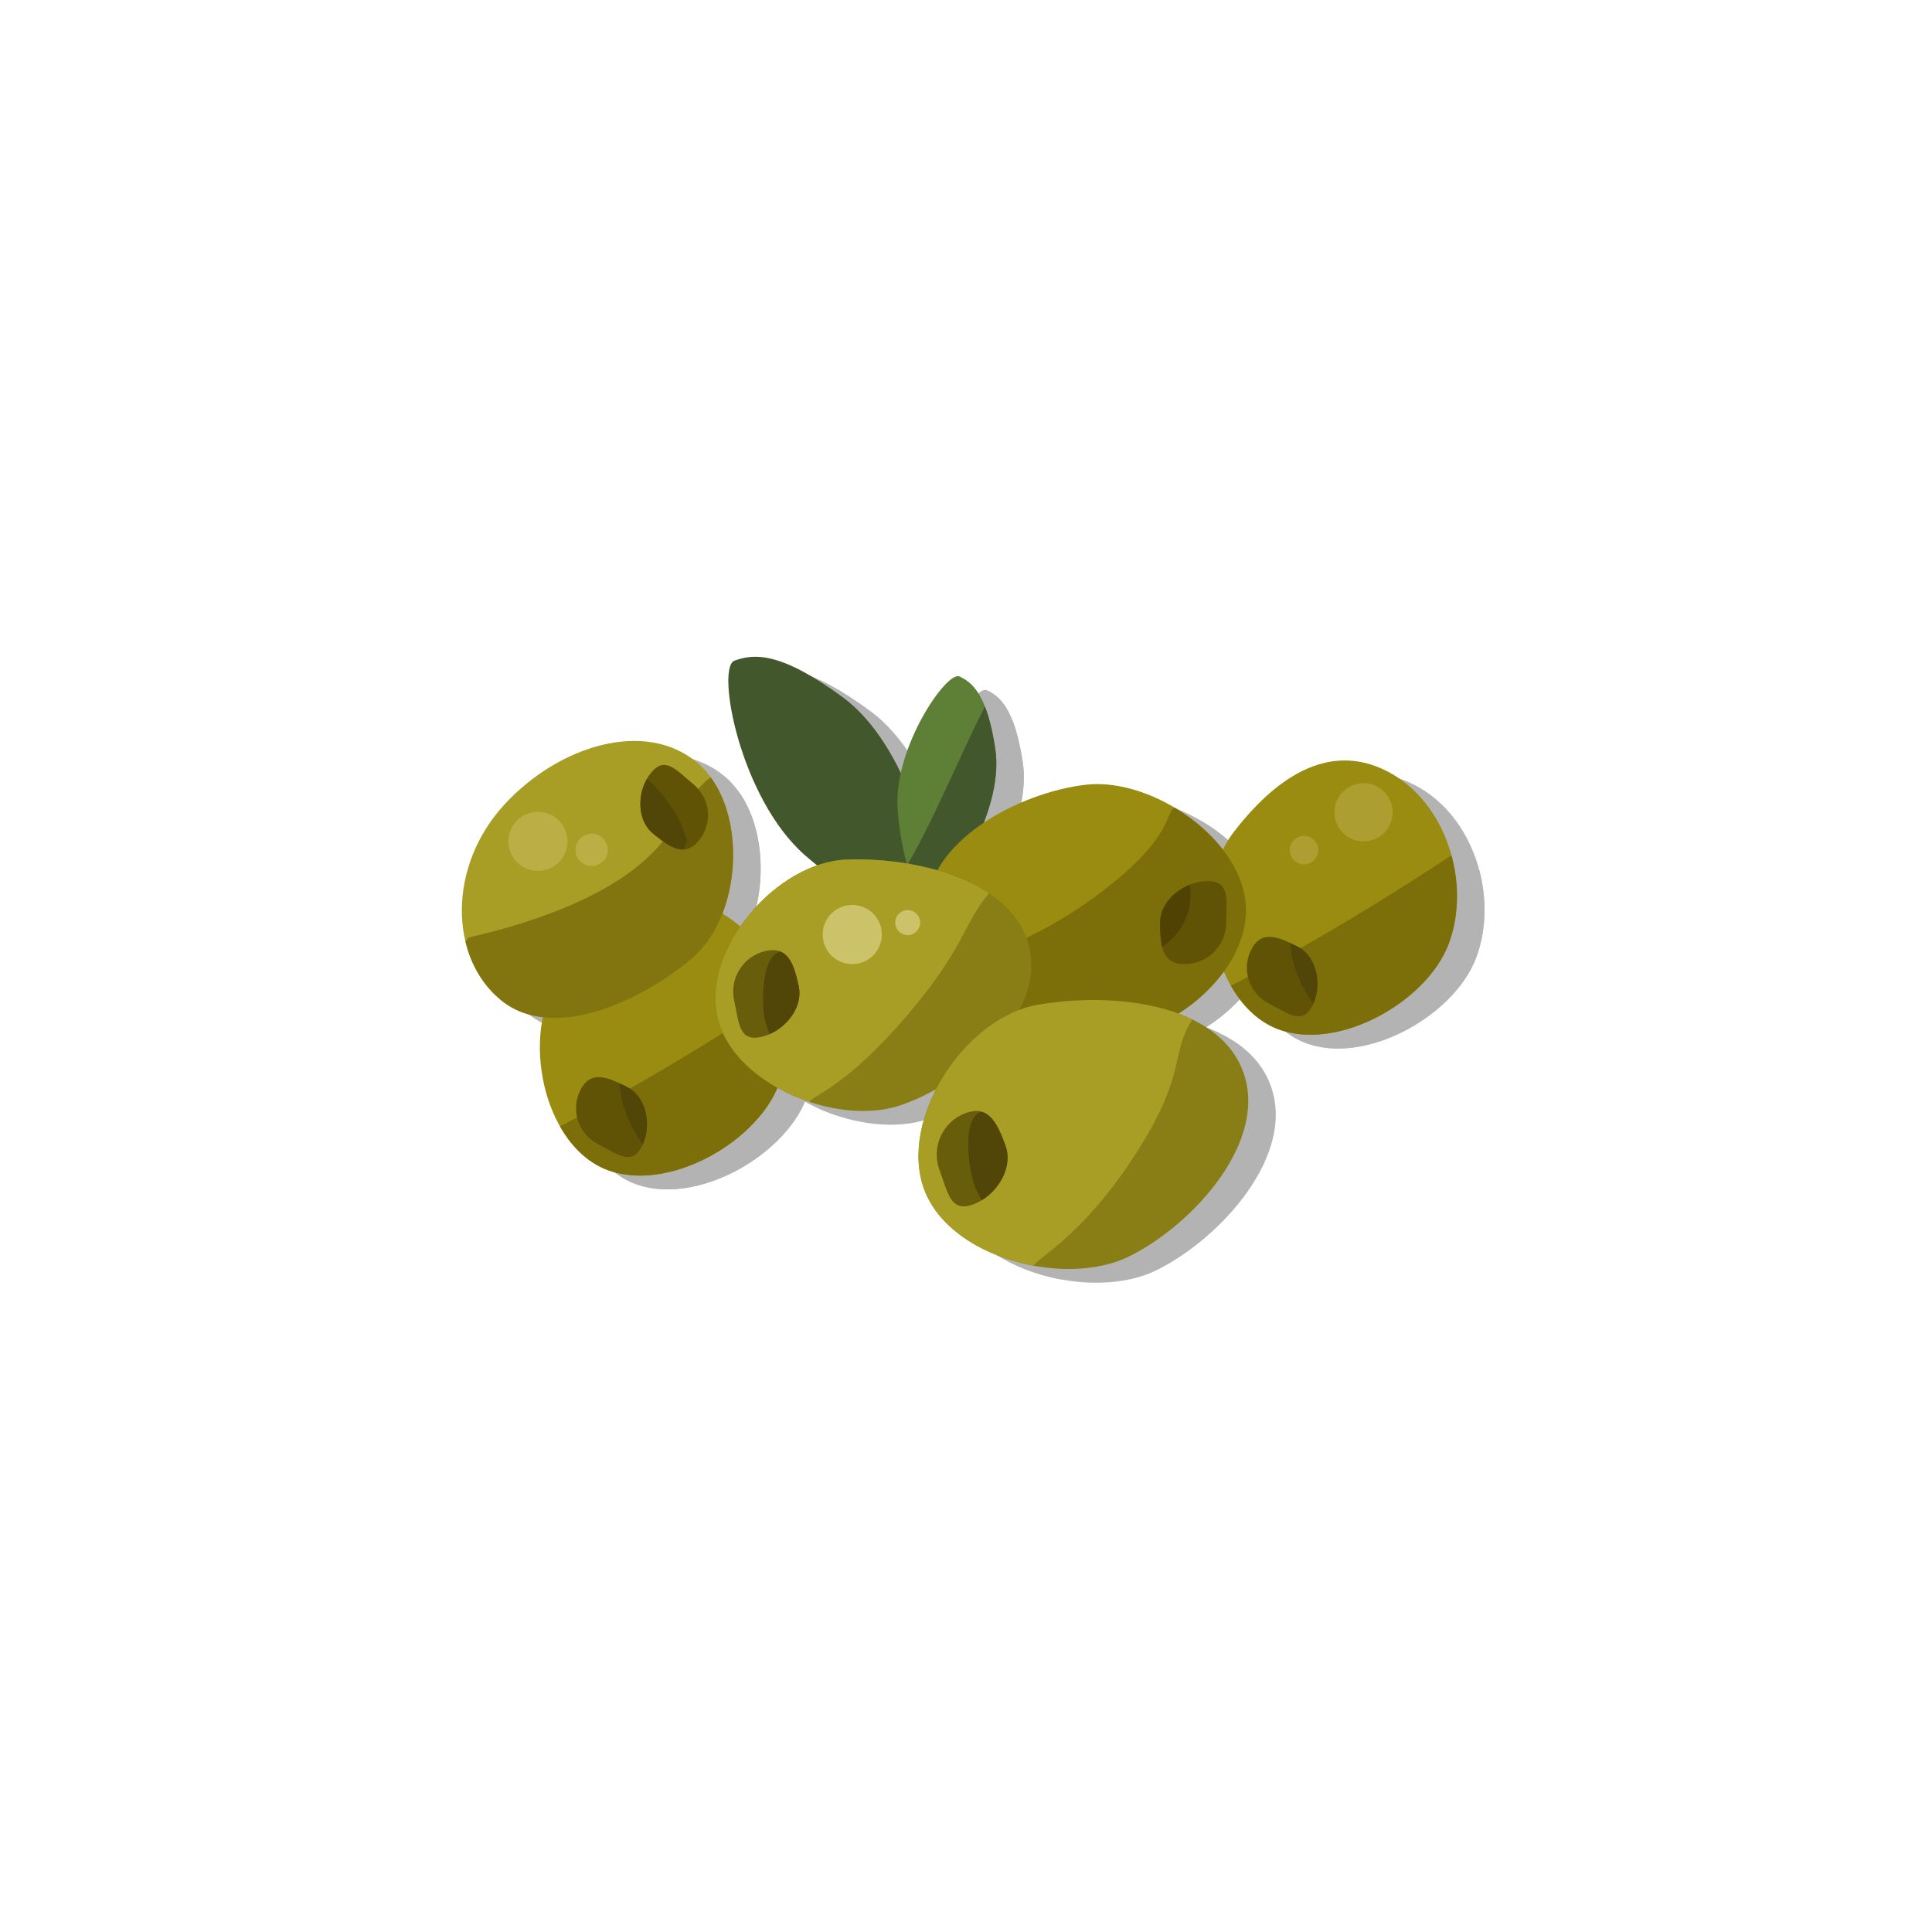 <?xml version="1.0" encoding="utf-8"?>
<!-- Generator: Adobe Illustrator 18.1.1, SVG Export Plug-In . SVG Version: 6.00 Build 0)  -->
<svg version="1.1" id="Layer_2" xmlns="http://www.w3.org/2000/svg" xmlns:xlink="http://www.w3.org/1999/xlink" x="0px" y="0px"
	 width="450px" height="450px" viewBox="-74 76 450 450" enable-background="new -74 76 450 450" xml:space="preserve">
<g>
	<g opacity="0.3">
		<path d="M228.281,318.108c-13.877-7.133-18.285-32.291-8.726-44.824c9.559-12.535,22.069-21.57,35.947-14.439
			c13.877,7.132,19.64,26.173,14.304,40.265C264.471,313.201,242.158,325.238,228.281,318.108z"/>
		<path d="M219.11,308.803c2.285,4.032,5.367,7.349,9.171,9.305c13.877,7.131,36.19-4.906,41.525-18.998
			c2.422-6.397,2.549-13.811,0.674-20.669C253.844,289.382,236.797,299.697,219.11,308.803z"/>
		<path d="M227.89,312.903c-4.579-2.353-6.383-7.974-4.029-12.554c2.352-4.578,6.235-3.001,10.815-0.649
			c4.578,2.353,5.767,9.172,3.413,13.75C235.736,318.03,232.47,315.256,227.89,312.903z"/>
		<path d="M238.275,313.038c2.085-4.565,0.845-11.053-3.6-13.337c-0.614-0.315-1.214-0.614-1.801-0.889
			C233.199,303.883,235.3,308.702,238.275,313.038z"/>
		<circle cx="250.001" cy="268.391" r="6.78"/>
		<circle cx="236.128" cy="277.207" r="3.313"/>
		<path d="M72.058,350.902c-13.954-7.173-18.388-32.47-8.774-45.074c9.612-12.605,22.192-21.691,36.147-14.519
			c13.954,7.172,19.751,26.318,14.383,40.489C108.449,345.969,86.012,358.074,72.058,350.902z"/>
		<path d="M62.836,341.546c2.298,4.054,5.396,7.39,9.222,9.356c13.954,7.171,36.391-4.933,41.756-19.104
			c2.437-6.432,2.565-13.887,0.679-20.784C97.764,322.017,80.622,332.389,62.836,341.546z"/>
		<path d="M71.666,345.67c-4.604-2.366-6.418-8.019-4.051-12.623c2.365-4.604,6.269-3.019,10.874-0.653
			c4.604,2.366,5.8,9.224,3.433,13.826C79.556,350.825,76.271,348.036,71.666,345.67z"/>
		<path d="M82.109,345.805c2.094-4.59,0.85-11.115-3.621-13.411c-0.617-0.317-1.221-0.617-1.811-0.893
			C77.004,336.599,79.118,341.444,82.109,345.805z"/>
		<path d="M150.615,296.362c0.846-15.625-6.997-43.752-21.826-54.69c-14.829-10.937-20.929-10.157-25.3-8.594
			c-4.373,1.562,1.228,32.033,16.396,45.314C135.054,291.674,150.615,296.362,150.615,296.362z"/>
		<path d="M147.836,291.849c8.217-7.374,18.335-25.317,16.396-38.173c-1.942-12.854-5.377-15.509-8.337-16.91
			c-2.962-1.402-15.365,16.595-14.425,30.787C142.411,281.747,147.836,291.849,147.836,291.849z"/>
		<path d="M161.81,243.752c-0.015,0.029-0.03,0.057-0.044,0.085c-2.744,5.396-5.23,10.913-7.781,16.402
			c-3.136,6.755-6.44,13.908-10.288,20.512c1.86,6.85,4.139,11.098,4.139,11.098c8.217-7.374,18.335-25.317,16.396-38.173
			C163.572,249.307,162.738,246.117,161.81,243.752z"/>
		<path d="M222.621,291.268c0,16.181-21.114,32.174-37.207,29.298c-16.093-2.875-37.207-13.117-37.207-29.298
			c0-16.181,21.682-27.54,37.207-29.297C200.944,260.213,222.621,275.088,222.621,291.268z"/>
		<path d="M205.937,267.288c-2.198,1.542-0.426,7.176-17.273,19.879c-16.851,12.702-26.563,13.024-33.961,18.694
			c7.507,7.789,20.183,12.824,30.711,14.705c16.094,2.876,37.207-13.117,37.207-29.298
			C222.621,281.804,215.201,272.791,205.937,267.288z"/>
		<path d="M218.009,294.096c0,5.338-4.331,9.667-9.669,9.667c-5.34,0-5.725-4.329-5.725-9.667c0-5.339,5.725-9.668,11.063-9.668
			C219.019,284.428,218.009,288.757,218.009,294.096z"/>
		<path d="M209.496,285.285c-3.771,1.51-6.88,4.879-6.88,8.811c0,2.123,0.077,4.071,0.487,5.665
			C208.095,296.265,210.465,290.905,209.496,285.285z"/>
		<path d="M99.491,315.941c-3.436-15.812,13.803-35.924,30.139-36.531c16.336-0.608,39.146,4.916,42.582,20.728
			c3.434,15.811-15.338,31.516-30.141,36.53C127.272,341.684,102.928,331.753,99.491,315.941z"/>
		<path d="M120.89,335.831c1.82-1.974,8.734-3.792,22.502-19.782c13.765-15.991,13.349-21.679,19.373-28.792
			c-8.992-6.016-22.448-8.245-33.135-7.847c-16.336,0.607-33.576,20.719-30.139,36.531
			C101.5,325.189,110.668,332.421,120.89,335.831z"/>
		<path d="M103.402,312.198c-1.134-5.217,2.177-10.366,7.392-11.501c5.218-1.133,6.516,3.015,7.651,8.232
			c1.132,5.217-3.544,10.663-8.762,11.797C104.465,321.86,104.535,317.415,103.402,312.198z"/>
		<path d="M118.445,308.929c-0.833-3.834-1.768-7.072-4.271-8.079c-0.046,0.013-0.081,0.033-0.127,0.045
			c-4.531,1.112-4.267,13.184-3.403,16.229c0.29,1.027,0.641,2,1.022,2.95C116.01,318.183,119.431,313.472,118.445,308.929z"/>
		<circle cx="130.907" cy="296.872" r="6.891"/>
		<circle cx="143.822" cy="294.096" r="2.904"/>
		<path d="M147.652,356.189c-5.946-16.156,9.261-39.886,26.386-42.928c17.127-3.044,41.974-0.578,47.922,15.579
			c5.944,16.156-11.526,35.466-26.389,42.927C180.714,379.23,153.602,372.345,147.652,356.189z"/>
		<path d="M173.129,374.002c1.626-2.348,11.644-7.168,23.801-26.043c12.152-18.875,7.879-22.921,13.18-31.302
			c-10.361-5.017-24.868-5.387-36.072-3.395c-17.125,3.042-32.332,26.772-26.386,42.928
			C151.131,365.639,161.855,371.911,173.129,374.002z"/>
		<path d="M151.224,351.67c-1.963-5.33,0.77-11.244,6.098-13.206c5.332-1.962,7.311,2.218,9.273,7.549
			c1.961,5.331-2.166,11.758-7.498,13.72C153.766,361.694,153.186,357.001,151.224,351.67z"/>
		<path d="M166.594,346.013c-1.441-3.918-2.903-7.193-5.689-7.885c-0.046,0.02-0.08,0.047-0.127,0.066
			c-4.612,1.838-2.557,14.521-1.199,17.602c0.458,1.041,0.97,2.014,1.512,2.959C165.39,356.121,168.303,350.655,166.594,346.013z"/>
		<path d="M94.64,256.701c12.046,9.916,11.012,35.435-0.991,45.654c-12.003,10.217-32.567,19.661-44.613,9.745
			c-12.046-9.916-12.43-31.195,0.991-45.654C62.695,252.798,82.594,246.785,94.64,256.701z"/>
		<path d="M76.678,284.042c-14.604,9.511-34.99,13.372-35.156,13.545c-0.224,0.316-0.468,0.613-0.705,0.917
			c1.29,5.388,4.058,10.171,8.219,13.596c12.046,9.916,32.61,0.472,44.613-9.745c10.762-9.162,12.697-30.614,4.304-42.102
			C91.018,265.164,91.282,274.531,76.678,284.042z"/>
		<path d="M93.916,261.868c3.975,3.272,4.544,9.148,1.274,13.122c-3.272,3.975-6.733,1.61-10.707-1.661
			c-3.975-3.272-3.688-10.188-0.416-14.163C87.338,255.192,89.941,258.597,93.916,261.868z"/>
		<path d="M91.86,276.417c0.211-0.48,0.376-0.953,0.526-1.424c-1.459-5.597-4.983-10.4-9.263-14.446
			c-2.335,4.044-2.189,9.862,1.358,12.782c2.574,2.119,4.932,3.845,7.164,3.728C91.694,276.846,91.765,276.633,91.86,276.417z"/>
		<circle cx="57.712" cy="275.17" r="6.891"/>
		<circle cx="70.207" cy="277.156" r="3.766"/>
	</g>
	<g>
		<g>
			<g>
				<g>
					<path fill="#998C10" d="M221.875,314.905c-13.877-7.133-18.285-32.291-8.726-44.824c9.559-12.535,22.069-21.57,35.947-14.439
						c13.877,7.132,19.64,26.173,14.304,40.265C258.064,309.998,235.751,322.035,221.875,314.905z"/>
				</g>
				<g>
					<path fill="#7C6E08" d="M212.703,305.6c2.285,4.032,5.368,7.349,9.171,9.305c13.877,7.131,36.19-4.906,41.525-18.998
						c2.422-6.397,2.549-13.811,0.674-20.669C247.437,286.179,230.39,296.493,212.703,305.6z"/>
				</g>
				<g>
					<path fill="#605306" d="M221.484,309.7c-4.579-2.353-6.383-7.974-4.029-12.554c2.352-4.578,6.235-3.001,10.815-0.649
						c4.578,2.353,5.767,9.172,3.413,13.75C229.33,314.827,226.064,312.053,221.484,309.7z"/>
				</g>
				<g>
					<path fill="#514607" d="M231.869,309.835c2.085-4.565,0.845-11.053-3.6-13.337c-0.614-0.315-1.214-0.614-1.801-0.889
						C226.793,300.68,228.894,305.499,231.869,309.835z"/>
				</g>
				<circle fill="#AD9E31" cx="243.595" cy="265.188" r="6.78"/>
				<circle fill="#AD9E31" cx="229.722" cy="274.004" r="3.313"/>
			</g>
			<g>
				<g>
					<path fill="#998C10" d="M65.652,347.699c-13.954-7.173-18.388-32.47-8.774-45.074c9.612-12.605,22.192-21.691,36.147-14.519
						c13.954,7.172,19.751,26.318,14.383,40.489C102.043,342.766,79.606,354.871,65.652,347.699z"/>
				</g>
				<g>
					<path fill="#7C6E08" d="M56.43,338.343c2.298,4.054,5.396,7.39,9.222,9.356c13.954,7.171,36.391-4.933,41.756-19.104
						c2.437-6.432,2.565-13.887,0.679-20.784C91.357,318.814,74.215,329.186,56.43,338.343z"/>
				</g>
				<g>
					<path fill="#605306" d="M65.259,342.466c-4.604-2.366-6.418-8.019-4.051-12.623c2.365-4.604,6.269-3.019,10.874-0.653
						c4.604,2.366,5.8,9.224,3.433,13.826C73.149,347.622,69.864,344.832,65.259,342.466z"/>
				</g>
				<g>
					<path fill="#514607" d="M75.703,342.602c2.094-4.59,0.85-11.115-3.621-13.411c-0.617-0.317-1.221-0.617-1.811-0.893
						C70.598,333.396,72.711,338.241,75.703,342.602z"/>
				</g>
			</g>
			<g>
				<g>
					<path fill="#42572C" d="M144.209,293.159c0.846-15.625-6.997-43.752-21.826-54.69c-14.829-10.937-20.929-10.157-25.3-8.594
						c-4.373,1.562,1.228,32.033,16.396,45.314C128.647,288.471,144.209,293.159,144.209,293.159z"/>
				</g>
				<g>
					<path fill="#5D7F36" d="M141.429,288.646c8.217-7.374,18.335-25.317,16.396-38.173c-1.942-12.854-5.377-15.509-8.337-16.91
						c-2.962-1.402-15.365,16.595-14.425,30.787C136.005,278.544,141.429,288.646,141.429,288.646z"/>
				</g>
				<g>
					<path fill="#42572C" d="M155.403,240.549c-0.015,0.029-0.03,0.057-0.044,0.085c-2.744,5.396-5.23,10.913-7.781,16.402
						c-3.136,6.755-6.44,13.908-10.288,20.512c1.86,6.85,4.139,11.098,4.139,11.098c8.217-7.374,18.335-25.317,16.396-38.173
						C157.166,246.104,156.331,242.914,155.403,240.549z"/>
				</g>
			</g>
			<g>
				<g>
					<path fill="#998C10" d="M216.215,288.065c0,16.181-21.114,32.174-37.207,29.298c-16.093-2.875-37.207-13.117-37.207-29.298
						c0-16.181,21.682-27.54,37.207-29.297C194.537,257.01,216.215,271.885,216.215,288.065z"/>
				</g>
				<g>
					<path fill="#7C6E08" d="M199.531,264.085c-2.198,1.542-0.426,7.176-17.273,19.879c-16.851,12.702-26.563,13.024-33.961,18.694
						c7.507,7.789,20.183,12.824,30.711,14.705c16.094,2.876,37.207-13.117,37.207-29.298
						C216.215,278.601,208.795,269.588,199.531,264.085z"/>
				</g>
				<g>
					<path fill="#605306" d="M211.603,290.893c0,5.338-4.331,9.667-9.669,9.667c-5.34,0-5.725-4.329-5.725-9.667
						c0-5.339,5.725-9.668,11.063-9.668C212.613,281.225,211.603,285.554,211.603,290.893z"/>
				</g>
				<g>
					<path fill="#4F4203" d="M203.089,282.082c-3.771,1.51-6.88,4.879-6.88,8.811c0,2.123,0.077,4.071,0.487,5.665
						C201.689,293.062,204.058,287.702,203.089,282.082z"/>
				</g>
			</g>
			<g>
				<g>
					<path fill="#897E16" d="M93.084,312.738c-3.436-15.812,13.803-35.924,30.139-36.531c16.336-0.608,39.146,4.916,42.582,20.728
						c3.434,15.811-15.338,31.516-30.141,36.53C120.865,338.481,96.522,328.549,93.084,312.738z"/>
				</g>
				<g>
					<path fill="#A89E26" d="M114.484,332.628c1.82-1.974,8.734-3.792,22.502-19.782c13.765-15.991,13.349-21.679,19.373-28.792
						c-8.992-6.016-22.448-8.246-33.135-7.847c-16.336,0.607-33.576,20.719-30.139,36.531
						C95.094,321.986,104.262,329.218,114.484,332.628z"/>
				</g>
				<g>
					<path fill="#685D0B" d="M96.995,308.995c-1.134-5.217,2.177-10.366,7.392-11.501c5.218-1.133,6.516,3.015,7.651,8.232
						c1.132,5.217-3.544,10.663-8.762,11.797C98.059,318.656,98.129,314.212,96.995,308.995z"/>
				</g>
				<g>
					<path fill="#514607" d="M112.038,305.726c-0.833-3.834-1.768-7.072-4.271-8.079c-0.046,0.013-0.081,0.033-0.127,0.045
						c-4.531,1.112-4.267,13.184-3.403,16.229c0.29,1.027,0.641,2,1.022,2.95C109.604,314.98,113.025,310.269,112.038,305.726z"/>
				</g>
				<circle fill="#CCC269" cx="124.501" cy="293.669" r="6.891"/>
				<circle fill="#CCC269" cx="137.415" cy="290.893" r="2.904"/>
			</g>
			<g>
				<g>
					<path fill="#897E16" d="M141.246,352.986c-5.946-16.156,9.261-39.886,26.386-42.928c17.127-3.044,41.974-0.578,47.922,15.579
						c5.944,16.156-11.526,35.466-26.389,42.927C174.307,376.027,147.195,369.142,141.246,352.986z"/>
				</g>
				<g>
					<path fill="#A89E26" d="M166.723,370.799c1.626-2.348,11.644-7.168,23.801-26.043c12.152-18.875,7.879-22.921,13.18-31.302
						c-10.361-5.017-24.868-5.387-36.072-3.395c-17.125,3.042-32.332,26.772-26.386,42.928
						C144.725,362.436,155.448,368.708,166.723,370.799z"/>
				</g>
				<g>
					<path fill="#685D0B" d="M144.817,348.467c-1.963-5.33,0.77-11.244,6.098-13.206c5.332-1.962,7.311,2.217,9.273,7.549
						c1.961,5.331-2.166,11.758-7.498,13.72C147.36,358.491,146.779,353.798,144.817,348.467z"/>
				</g>
				<g>
					<path fill="#514607" d="M160.188,342.81c-1.441-3.918-2.903-7.193-5.689-7.885c-0.046,0.02-0.08,0.047-0.127,0.066
						c-4.612,1.838-2.557,14.521-1.199,17.602c0.458,1.041,0.97,2.014,1.512,2.959C158.984,352.918,161.896,347.452,160.188,342.81z
						"/>
				</g>
			</g>
			<g>
				<g>
					<path fill="#A89E26" d="M88.233,253.498c12.046,9.916,11.012,35.435-0.991,45.654c-12.003,10.217-32.567,19.661-44.613,9.745
						c-12.046-9.916-12.43-31.195,0.991-45.654C56.289,249.595,76.187,243.582,88.233,253.498z"/>
				</g>
				<g>
					<path fill="#82740F" d="M70.271,280.839c-14.604,9.511-34.99,13.372-35.156,13.545c-0.224,0.316-0.468,0.613-0.705,0.917
						c1.29,5.388,4.058,10.171,8.219,13.596c12.046,9.916,32.61,0.472,44.613-9.745c10.762-9.162,12.697-30.614,4.304-42.102
						C84.612,261.961,84.875,271.328,70.271,280.839z"/>
				</g>
				<g>
					<path fill="#605306" d="M87.509,258.665c3.975,3.272,4.544,9.148,1.274,13.122c-3.272,3.975-6.733,1.61-10.707-1.661
						c-3.975-3.272-3.688-10.188-0.416-14.163C80.931,251.989,83.535,255.394,87.509,258.665z"/>
				</g>
				<g>
					<path fill="#514607" d="M85.454,273.214c0.211-0.48,0.376-0.953,0.526-1.424c-1.459-5.597-4.983-10.4-9.263-14.446
						c-2.335,4.044-2.189,9.862,1.358,12.782c2.574,2.119,4.932,3.845,7.164,3.728C85.288,273.643,85.359,273.429,85.454,273.214z"
						/>
				</g>
				<g>
					<circle fill="#BAAE45" cx="51.306" cy="271.967" r="6.891"/>
				</g>
				<g>
					<circle fill="#BAAE45" cx="63.8" cy="273.953" r="3.766"/>
				</g>
			</g>
		</g>
	</g>
</g>
</svg>
